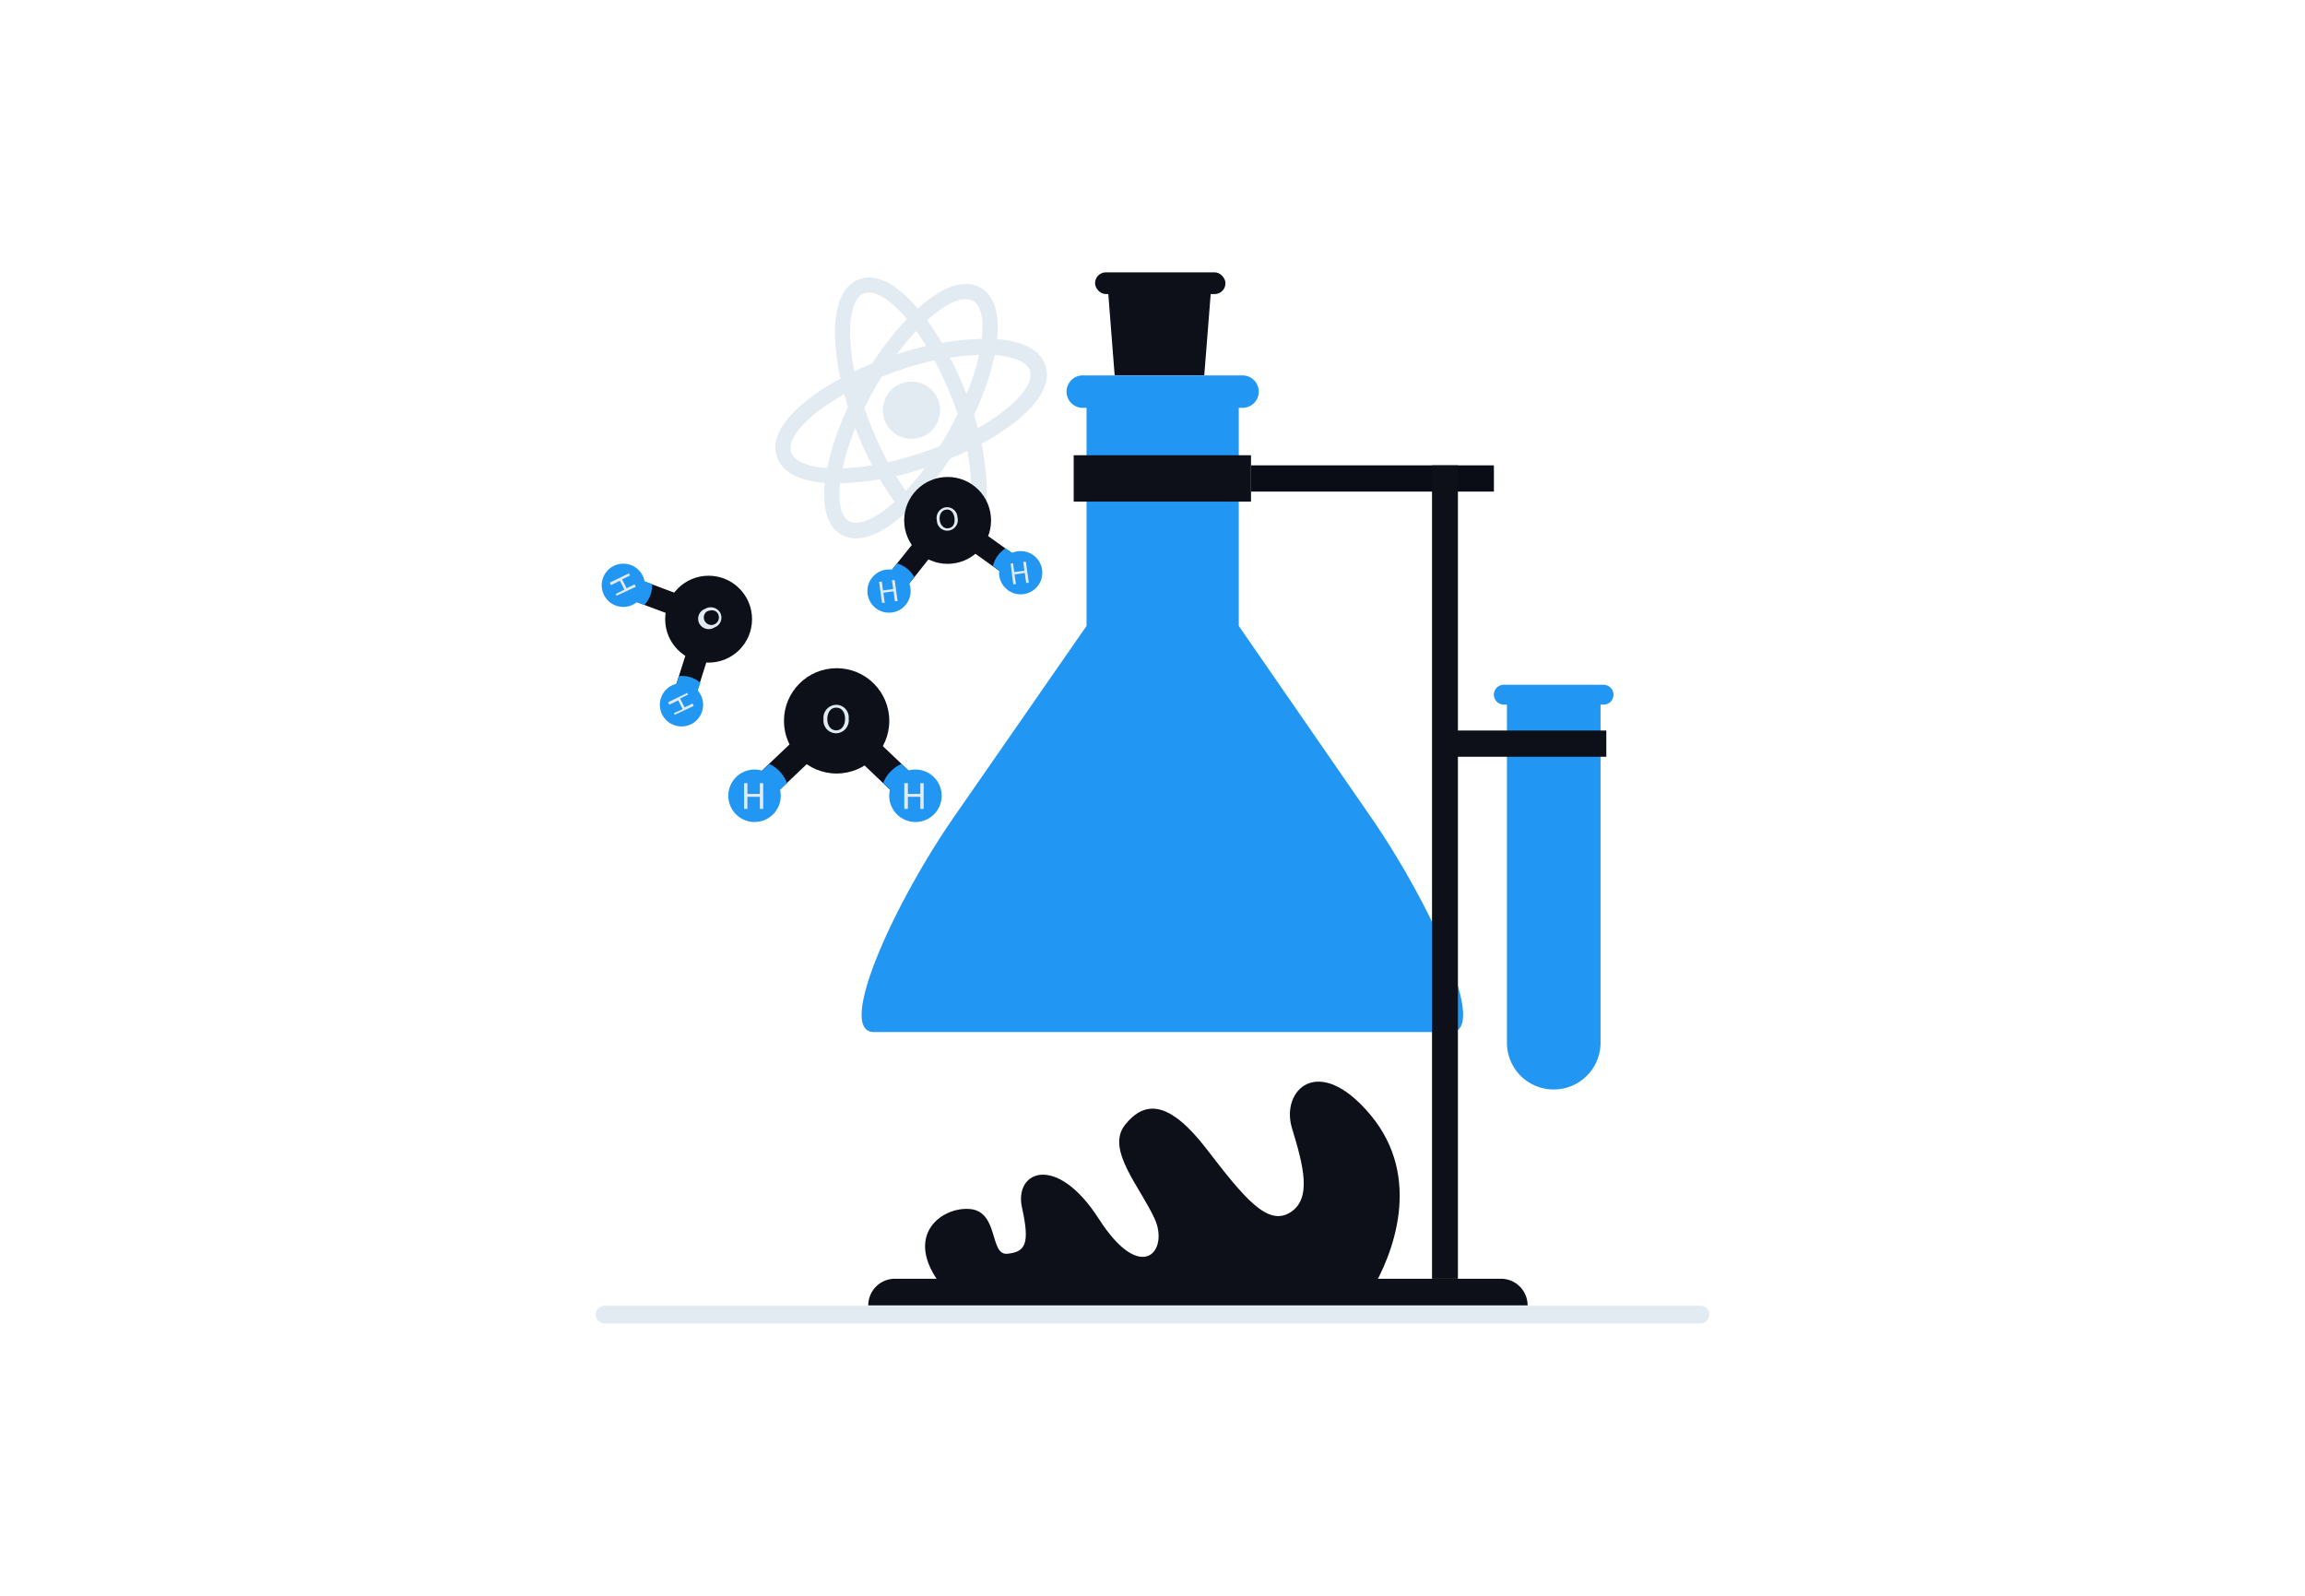 <svg id="Layer_1" data-name="Layer 1" xmlns="http://www.w3.org/2000/svg" viewBox="0 0 260 180"><title>Flat Web Illustrations Pack - Scene 39</title><circle cx="102.81" cy="46.27" r="3.23" fill="#e2eaf2"/><path d="M96.56,60.73a3.29,3.29,0,0,1-1.63-.41c-3.71-2.09-1.67-10.39,2.13-17.14s9.83-12.82,13.53-10.73,1.67,10.38-2.13,17.14C105.18,55.42,100.24,60.73,96.56,60.73Zm12.39-27c-2.34,0-6.74,3.77-10.39,10.26-4.12,7.33-4.78,13.68-2.79,14.79s7.07-2.74,11.19-10.07,4.77-13.67,2.79-14.79A1.72,1.72,0,0,0,109,33.76Z" fill="#e2eaf2"/><path d="M94.41,54.52c-3.41,0-6.06-.87-6.77-3-1.38-4,5.67-8.86,13-11.37a32.55,32.55,0,0,1,11-1.94c3.43.1,5.67,1.15,6.28,3,1.38,4-5.67,8.86-13,11.37A33.86,33.86,0,0,1,94.41,54.52ZM111,40a31.3,31.3,0,0,0-9.82,1.86c-8,2.72-12.67,7-11.93,9.17s7.1,2.66,15-.06,12.67-7,11.93-9.18c-.36-1-2.11-1.71-4.7-1.78Z" fill="#e2eaf2"/><path d="M107.49,61.46c-3.74,0-8.21-6.16-10.81-12.65-2.87-7.19-3.8-15.69.14-17.27s9.14,5.22,12,12.41h0a32.22,32.22,0,0,1,2.49,10.85c.08,3.44-.86,5.72-2.62,6.42A3.39,3.39,0,0,1,107.49,61.46ZM98,33a1.69,1.69,0,0,0-.56.1c-2.11.85-2.29,7.23.83,15s7.64,12.3,9.77,11.45c1-.41,1.59-2.2,1.54-4.78a31,31,0,0,0-2.37-10.25h0C104.36,37.42,100.3,33,98,33Z" fill="#e2eaf2"/><path d="M154.59,145.76c2.58-4.27,5.9-12.94,0-20s-10.15-2.76-8.86,1.48,2.3,8-.23,9.54-5.12-1.61-9.37-7.14-7-5.54-9.22-2.77,1.7,7,3.34,10.62-1.5,7.48-6.3,0-9.59-5.39-8.67-1.27.37,5-1.66,5.2-.92-4.78-4.24-5.05-7.94,3.29-2.59,9.35Z" fill="#0d1019"/><path d="M180.54,79.48v38.13a5.28,5.28,0,0,1-5.28,5.28h0a5.27,5.27,0,0,1-5.28-5.28V79.48h-.31a1.14,1.14,0,0,1-1.12-.81,1.12,1.12,0,0,1,1.08-1.43h11.21a1.14,1.14,0,0,1,1.12.82,1.12,1.12,0,0,1-1.08,1.42Z" fill="#2196F3"/><path d="M154.59,92.1,139.73,70.6l0-.07V46h.56a1.83,1.83,0,0,0,0-3.65H122A1.83,1.83,0,0,0,122,46h.56V70.53l0,.07L107.64,92.1c-7,10.11-13.33,24.31-9.07,24.31h65.09C167.91,116.41,161.58,102.21,154.59,92.1Z" fill="#2196F3"/><rect x="123.52" y="30.72" width="14.71" height="2.45" rx="1.22" fill="#0d1019"/><polygon points="136.66 31.94 135.84 42.33 125.73 42.33 124.92 31.94 136.66 31.94" fill="#0d1019"/><rect x="141.12" y="52.49" width="27.39" height="2.96" fill="#0a0d16"/><rect x="162.67" y="82.4" width="18.52" height="2.96" fill="#0d1019"/><rect x="121.11" y="51.35" width="20" height="5.23" fill="#0d1019"/><rect x="161.53" y="52.49" width="2.92" height="91.75" fill="#0d1019"/><path d="M101,144.24h68.31a3,3,0,0,1,3,3v0a0,0,0,0,1,0,0H97.94a0,0,0,0,1,0,0v0A3,3,0,0,1,101,144.24Z" fill="#0d1019"/><path d="M191.8,149.28H68.2a1,1,0,0,1,0-2H191.8a1,1,0,0,1,0,2Z" fill="#e2eaf2"/><path d="M85.11,91.26a1.5,1.5,0,0,1-1-2.59L93,80.22A1.5,1.5,0,1,1,95,82.39l-8.9,8.46A1.51,1.51,0,0,1,85.11,91.26Z" fill="#0d1019"/><circle cx="85.11" cy="89.76" r="2.96" fill="#2196F3"/><path d="M88.77,88.34l-2.63,2.5a1.44,1.44,0,0,1-1,.42,1.5,1.5,0,0,1-1-2.58l2.64-2.51A3.88,3.88,0,0,1,88.77,88.34Z" fill="#2196F3"/><path d="M84.31,88.34v1.21h1.4V88.34h.38v2.9h-.38V89.88h-1.4v1.36h-.38v-2.9Z" fill="#e2eaf2"/><path d="M103.26,91.26a1.51,1.51,0,0,1-1-.41l-8.9-8.46a1.5,1.5,0,0,1,2.07-2.17l8.9,8.45a1.5,1.5,0,0,1-1,2.59Z" fill="#0d1019"/><path d="M104.35,90.79a1.51,1.51,0,0,1-1.09.47,1.44,1.44,0,0,1-1-.42l-2.64-2.51a3.88,3.88,0,0,1,2.07-2.16l2.63,2.51A1.49,1.49,0,0,1,104.35,90.79Z" fill="#2196F3"/><circle cx="103.26" cy="89.76" r="2.96" fill="#2196F3"/><path d="M102.41,88.34v1.21h1.4V88.34h.38v2.9h-.38V89.88h-1.4v1.36H102v-2.9Z" fill="#e2eaf2"/><circle cx="94.37" cy="81.31" r="5.94" fill="#0d1019"/><path d="M95.73,81.07a1.46,1.46,0,0,1-1.44,1.64,1.43,1.43,0,0,1-1.4-1.58,1.47,1.47,0,0,1,1.44-1.63A1.42,1.42,0,0,1,95.73,81.07Zm-2.41.05c0,.66.36,1.26,1,1.26s1-.59,1-1.29-.33-1.27-1-1.27S93.32,80.44,93.32,81.12Z" fill="#e2eaf2"/><path d="M100.45,67.9a1.26,1.26,0,0,1-.94-.26,1.23,1.23,0,0,1-.2-1.74L105.62,58a1.24,1.24,0,1,1,1.94,1.54l-6.31,7.93A1.27,1.27,0,0,1,100.45,67.9Z" fill="#0d1019"/><circle cx="100.28" cy="66.67" r="2.44" fill="#2196F3"/><path d="M103.12,65.1l-1.87,2.34a1.19,1.19,0,0,1-.8.45,1.2,1.2,0,0,1-.94-.25,1.24,1.24,0,0,1-.2-1.74l1.87-2.35A3.19,3.19,0,0,1,103.12,65.1Z" fill="#2196F3"/><path d="M99.47,65.6l.13,1,1.15-.16-.14-1,.31,0,.33,2.37-.31,0-.15-1.11-1.15.16L99.8,68l-.31,0-.33-2.37Z" fill="#e2eaf2"/><path d="M115.3,65.82a1.17,1.17,0,0,1-.89-.22l-8.24-5.89a1.24,1.24,0,1,1,1.44-2l8.24,5.9a1.24,1.24,0,0,1,.29,1.73A1.2,1.2,0,0,1,115.3,65.82Z" fill="#0d1019"/><path d="M116.14,65.32a1.25,1.25,0,0,1-1.73.28L112,63.85a3.21,3.21,0,0,1,1.44-2l2.44,1.75A1.24,1.24,0,0,1,116.14,65.32Z" fill="#2196F3"/><circle cx="115.13" cy="64.6" r="2.44" fill="#2196F3"/><path d="M114.27,63.53l.14,1,1.14-.16-.13-1,.3,0,.33,2.37-.3,0-.16-1.11-1.15.16.16,1.11-.31,0L114,63.57Z" fill="#e2eaf2"/><circle cx="106.89" cy="58.7" r="4.9" fill="#0d1019"/><path d="M108,58.35a1.2,1.2,0,0,1-1,1.5,1.17,1.17,0,0,1-1.32-1.13,1.22,1.22,0,0,1,1-1.5A1.18,1.18,0,0,1,108,58.35Zm-2,.32c.07.54.44,1,1,.91s.74-.59.66-1.17-.41-1-.95-.92S105.93,58.11,106,58.67Z" fill="#e2eaf2"/><path d="M69.19,66.56a1.24,1.24,0,0,1,1.55-1.7l9.49,3.55a1.24,1.24,0,1,1-.87,2.32l-9.49-3.55A1.26,1.26,0,0,1,69.19,66.56Z" fill="#0d1019"/><circle cx="70.31" cy="66.02" r="2.44" fill="#2196F3"/><path d="M72.68,68.23l-2.81-1a1.17,1.17,0,0,1-.67-.62,1.21,1.21,0,0,1-.06-1,1.25,1.25,0,0,1,1.6-.73l2.81,1A3.18,3.18,0,0,1,72.68,68.23Z" fill="#2196F3"/><path d="M71.07,64.91l-.9.44.51,1,.9-.44.14.28-2.16,1L69.43,67l1-.49-.51-1-1,.49-.14-.28,2.16-1.05Z" fill="#e2eaf2"/><path d="M75.75,80a1.24,1.24,0,0,1-.07-.91l3.07-9.66a1.24,1.24,0,1,1,2.36.75l-3.06,9.66a1.24,1.24,0,0,1-1.56.8A1.18,1.18,0,0,1,75.75,80Z" fill="#0d1019"/><path d="M76.49,80.69a1.26,1.26,0,0,1-.74-.65,1.19,1.19,0,0,1-.06-.91l.91-2.87A3.24,3.24,0,0,1,79,77L78,79.88A1.24,1.24,0,0,1,76.49,80.69Z" fill="#2196F3"/><circle cx="76.87" cy="79.5" r="2.44" fill="#2196F3"/><path d="M77.61,78.35l-.9.44.51,1,.9-.43.13.27-2.15,1L76,80.44,77,80l-.5-1-1,.49-.14-.28,2.16-1.05Z" fill="#e2eaf2"/><circle cx="79.93" cy="69.84" r="4.9" fill="#0d1019"/><path d="M80.6,70.77a1.21,1.21,0,0,1-1.74-.48,1.18,1.18,0,0,1,.67-1.61,1.23,1.23,0,0,1,1.73.48A1.18,1.18,0,0,1,80.6,70.77ZM79.69,69a.85.85,0,1,0,1.32.28C80.77,68.77,80.19,68.75,79.69,69Z" fill="#e2eaf2"/></svg>